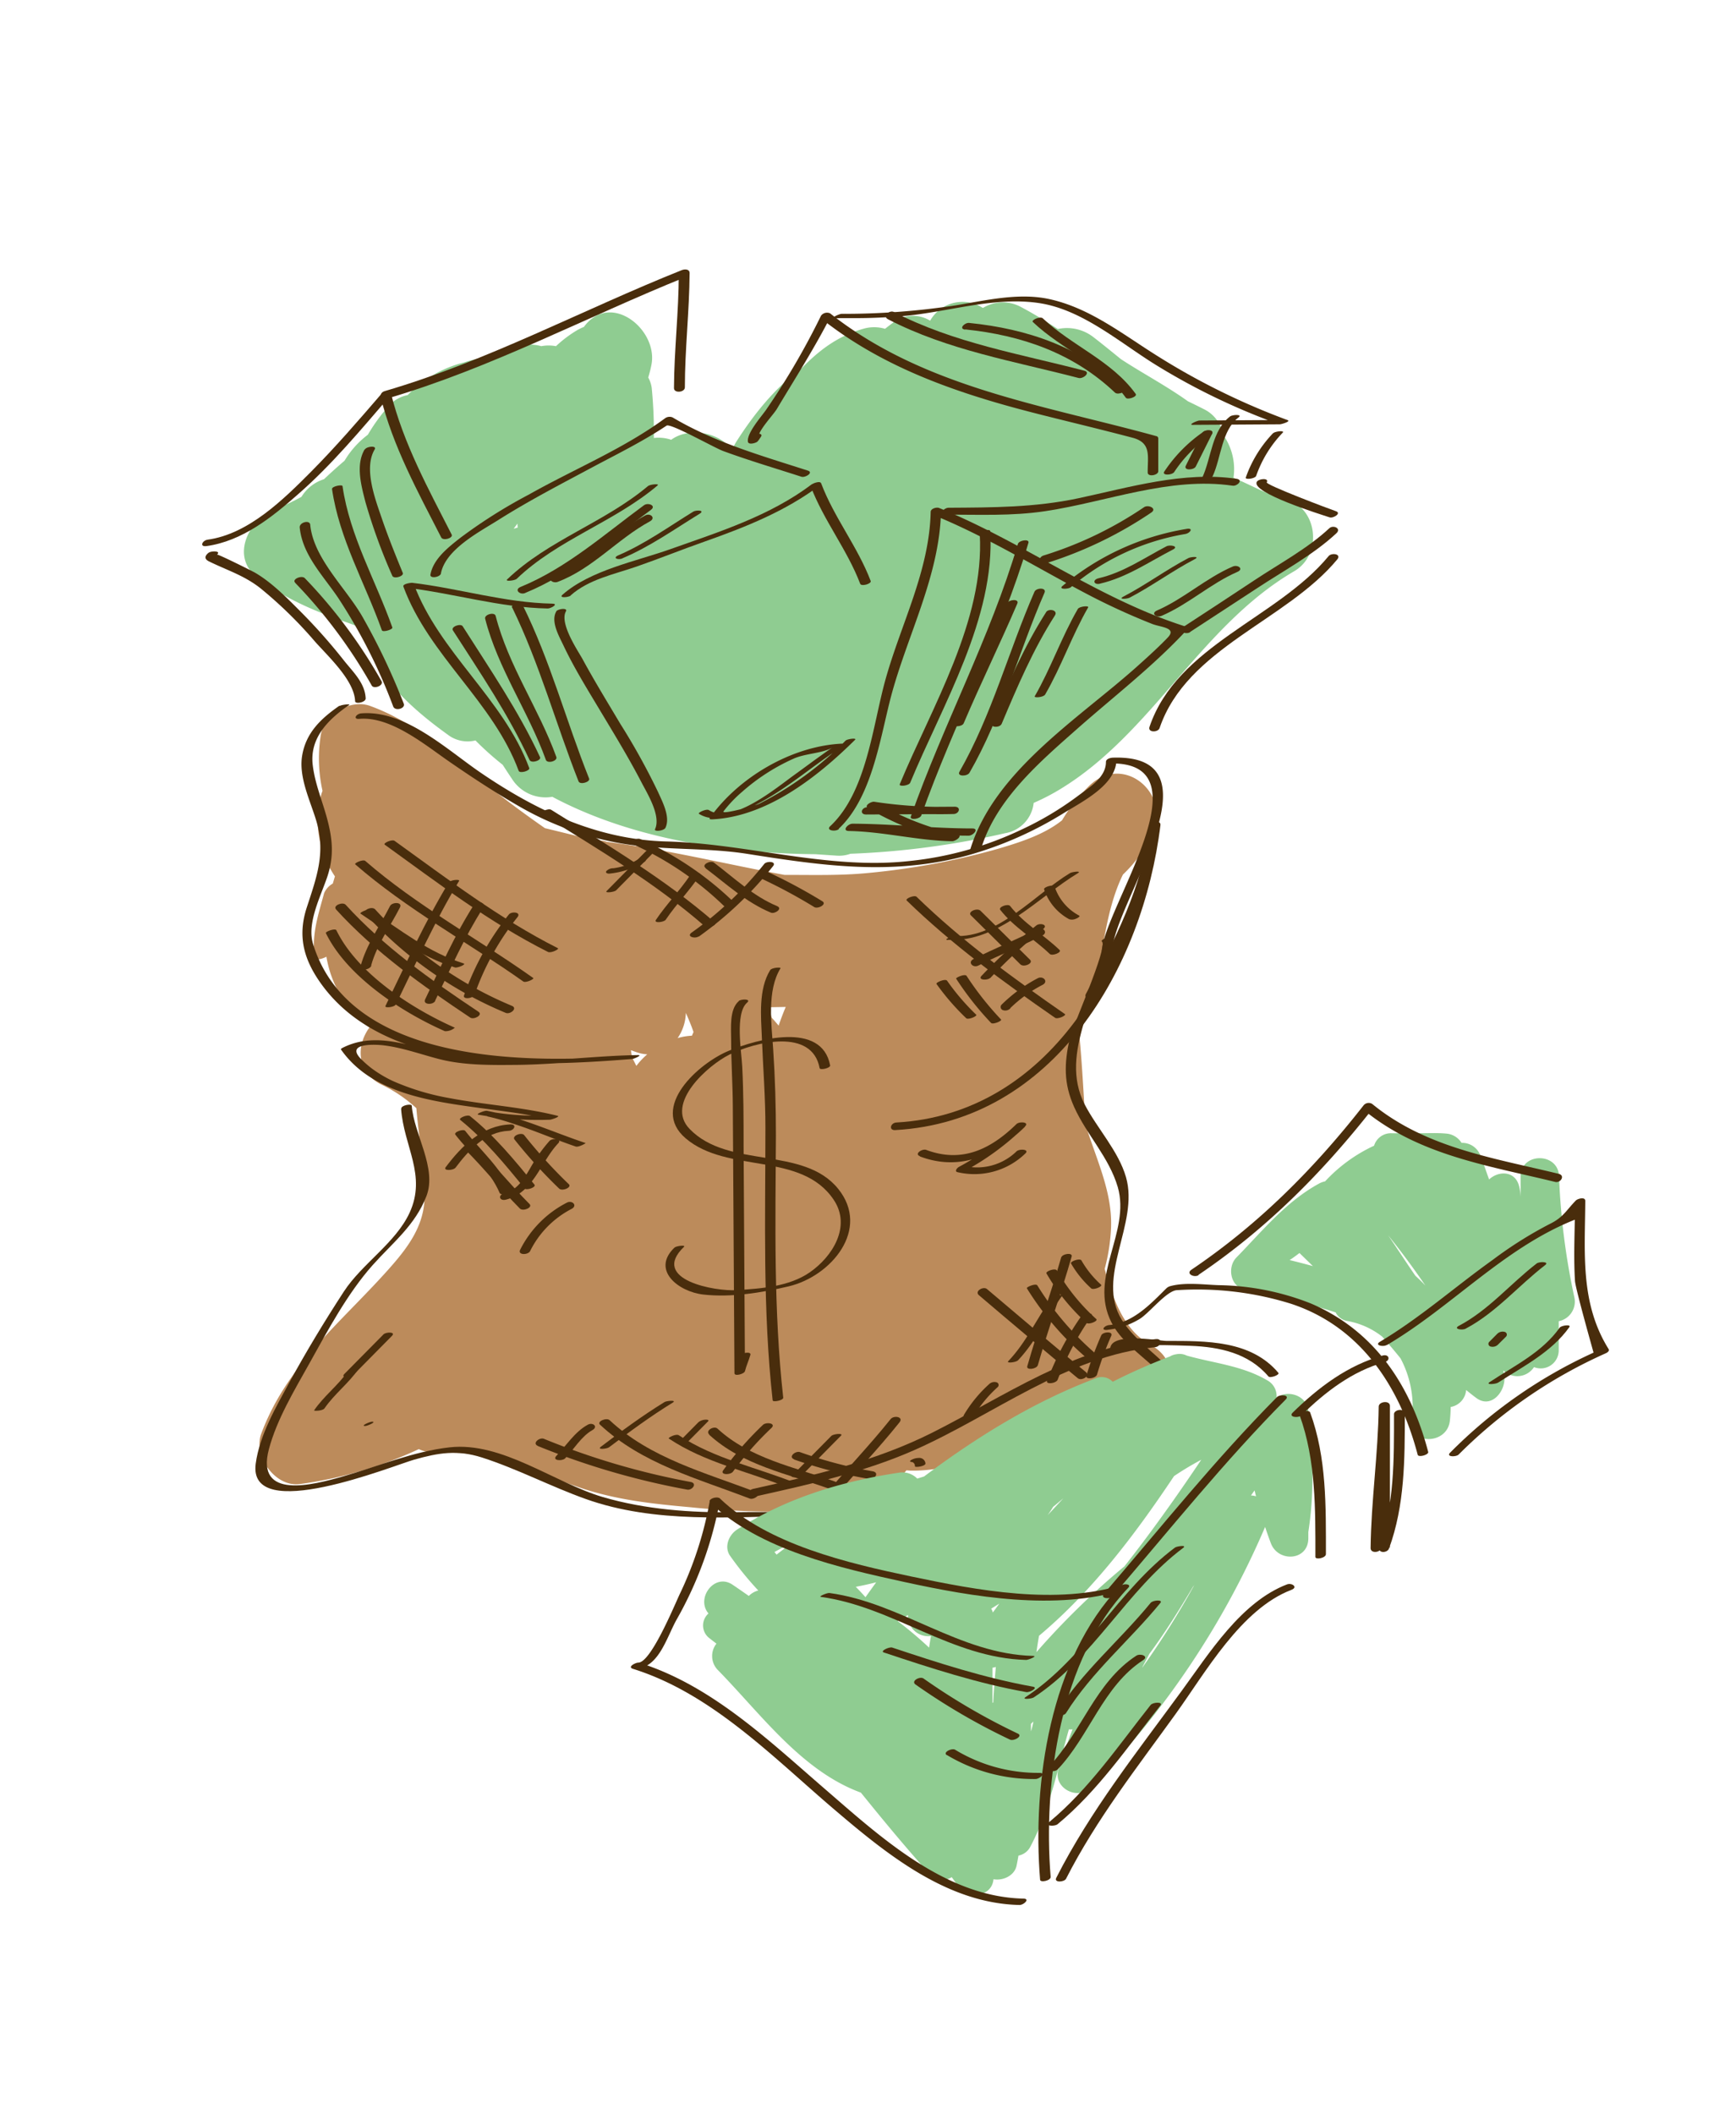 <svg id="layer1" xmlns="http://www.w3.org/2000/svg" viewBox="0 0 318.93 388.24"><defs><style>.cls-1{fill:#bc8b5b;}.cls-2{fill:#8fcc91;}.cls-3{fill:#492d0c;}</style></defs><path class="cls-1" d="M211.43,247c-4.35-2.37-6.44-7-8.06-12.43q-.23-.78-.42-1.56a35.24,35.24,0,0,0,1.17-7.58c.25-6.67-2.8-12.69-4.69-18.94-.41-6.32-.7-12.76-1.42-19.11a6.72,6.72,0,0,0,2.88-4.35c1.69-7.29,2.08-15.63,5.41-22.43a24.86,24.86,0,0,0,5.44-7.54c3.44-7.42-5.41-14.81-11.63-8.76a31.17,31.17,0,0,0-5,6.34c-3.27,2.61-7.61,4-11.63,5.19a133.61,133.61,0,0,1-23.89,4.47c-5.14.51-10.11.36-15.48.36h0c-10.62-1.95-21.69-4.67-32.7-6.08a3.56,3.56,0,0,0-.53-.16c-.87-.11-1.71-.25-2.58-.34-2.74-.66-5.47-1.35-8.19-2-2-1.4-4-2.83-5.93-4.28-8.64-6.39-15.93-14.45-26.22-18.18-3.55-1.28-8.33,1.5-9,5.2a27.17,27.17,0,0,0,.29,10.4,14.43,14.43,0,0,0-.77,3.25,18.56,18.56,0,0,0,3.05,12.46l-.39,1.32A3.78,3.78,0,0,0,59.55,164c-1.08,4-2.32,7.56-1.74,11.76.09.65,1.13.44,2.16-.07a20.37,20.37,0,0,0,7.9,13c-2.42,3.27-2.41,8.12,2.13,10.44a26,26,0,0,1,6.49,4.37c.44,5.26,1.39,10.47,1.51,15.76.13,5.69-3.06,9.84-6.7,13.92-8.71,9.74-18.61,17.47-23.31,30.11-1.52,4.1,2.58,9.83,7.08,9.24a76.07,76.07,0,0,0,21.87-6.42,7.37,7.37,0,0,0,3.41.65h2.43c8.32-.05,16,3.79,23.85,6.45,6.62,2.24,13.29,2.95,20.2,3.57a154.8,154.8,0,0,0,19.85.75c5.93-.22,13.09-.85,17.63-5.13a22.1,22.1,0,0,0,2.21-2.4l.64.05c7.63.18,14.54-3.1,21.24-6.35,1.46-.71,3.22-1.7,5.08-2.59a7.67,7.67,0,0,0,8.26-2.05,6.65,6.65,0,0,1,2.43.74C212.48,264.29,219.75,251.55,211.43,247Zm-69.65-60.11c-.21-.64-.42-1.28-.65-1.92l3.22-.06c-.47,1.12-.91,2.26-1.3,3.43C142.63,187.85,142.22,187.36,141.78,186.89Zm-25.64,7.34c-.09-.46-.16-.92-.23-1.38l1,.36a7.16,7.16,0,0,0,2,.4,13.68,13.68,0,0,0-2,2.12Zm8.35-3.6A8.55,8.55,0,0,0,126,186c.5,1.14,1,2.31,1.41,3.52-.1.22-.2.45-.29.67A11.43,11.43,0,0,0,124.49,190.63Z"/><path class="cls-2" d="M235.88,91.53c-3.28-.77-6-2.44-9.14-3.74l-.13-.05a10.9,10.9,0,0,0-1.92-7.92,6.4,6.4,0,0,0-3.45-4.65c-1-.51-2-1-3-1.48-3.9-2.8-8.51-5.24-12.31-7.74-1.68-1.36-3.34-2.72-5-4a7.93,7.93,0,0,0-6.59-1.53c-2.18-1.42-4.41-2.79-6.69-4a7,7,0,0,0-7.07.13l-.16-.09a6.84,6.84,0,0,0-9.54,2.43,6,6,0,0,0-6.87.41c-.48.35-.95.72-1.42,1.08a7,7,0,0,0-4,0c-4.81,1.36-8.31,4.12-11.43,7.37-4.8,3.42-8.88,8.63-11.89,13.37a8.42,8.42,0,0,0-.77,1.57c-2.27-3.39-8-4.29-11.19-1.93a7.24,7.24,0,0,0-3.19-.33,82.65,82.65,0,0,0-.39-9.2,5.59,5.59,0,0,0-.64-1.91,22.57,22.57,0,0,0,.6-2.39c1.2-6.41-7.46-13.46-12.34-7l-.09.11a9.44,9.44,0,0,0-1.12.53,22.38,22.38,0,0,0-4,3,7.26,7.26,0,0,0-2.71,0,7.1,7.1,0,0,0-6.77,1.57,35.35,35.35,0,0,0-6,1c-.47.12-.94.26-1.39.41a21.72,21.72,0,0,0-10.37,6,6.22,6.22,0,0,0-3.56,2.09,32.91,32.91,0,0,0-3.76,5.19A16.66,16.66,0,0,0,63.3,84.6C62,85.71,60.77,86.82,59.52,88a7.49,7.49,0,0,0-4.14,3.24,43.78,43.78,0,0,1-5.05,2.36c-4.56,1.79-8,8.52-3.19,12.33,5.23,4.1,10.87,6.38,17.1,8.55.71.26,1.39.53,2,.82a8.58,8.58,0,0,0,.55,1.67c.24.51.49,1,.75,1.52,2.57,6.68,8.64,12.05,14.68,16.39a6,6,0,0,0,5.13,1.09,54.47,54.47,0,0,0,5,4.47c.57.88,1.13,1.74,1.7,2.58a7.3,7.3,0,0,0,7.42,3.3c9.1,4.84,19.37,7.66,29.49,9.12a137.8,137.8,0,0,0,18.83,1.42l4,.27a6.08,6.08,0,0,0,2.45-.35A151.74,151.74,0,0,0,184.68,153a6.31,6.31,0,0,0,5.22-5.56,39.58,39.58,0,0,0,4.79-2.47c17-10.27,25.82-30,43.05-40.06C243.12,101.79,242.11,93,235.88,91.53ZM94.37,97.08c.24-.31.47-.62.7-.94,0,.24,0,.49.05.73Q94.75,97,94.37,97.08Z"/><path class="cls-3" d="M62.35,129.6c-3.43,2.38-6.19,5-6.86,9.28-.6,3.89,1.49,8.13,2.59,11.76,1.79,5.92.13,10.35-1.72,16-1.66,5.09-.66,9.26,2.35,13.61,11.81,17.09,39.4,15.64,57.42,14.22.3,0,2-.74,1.07-.72-11.52.17-23.46,2.48-34.86,0-6.36-1.39-13-4.5-19.29-1.39,0,0-.5.23-.41.36,5.71,8.16,16.72,9.52,25.85,10.79,2.38.32,4.77.63,7.15,1,1.09.17,2.16.38,3.23.59a1.44,1.44,0,0,0,1.87-.24c-1.09,0-2.18,0-3.27,0a48.43,48.43,0,0,1-6.48-.56l-1.5.7a45,45,0,0,1,4.8,1.35c3.87,1.24,7.61,2.88,11.47,4.19.53.18,1.92-.61,1.82-.64-6-2-11.84-4.73-18.13-5.92-.42-.08-2.09.61-1.6.71a63,63,0,0,0,13.16.93c.26,0,2-.57,1.43-.72-6.51-1.63-13.28-2-19.87-3.25a45.09,45.09,0,0,1-10.42-3.15,22.75,22.75,0,0,1-3.88-2.32,19.17,19.17,0,0,1-1.67-1.44c-3.3-3.05,1.5-3,3.6-2.81,3.58.38,7.07,1.68,10.55,2.57,4.5,1.15,9.5,1.09,14.11,1.05,5.29-.05,10.58-.57,15.86-.85.78-.05,7.3-.94,3.42-.67-3,.22-6,.32-9,.37-16.61.3-41.81-1.95-47.64-21.1-1.15-3.78,1.41-8.7,2.61-12.24,1.29-3.84,1-7-.06-10.89-.89-3.25-2.2-6.32-2.6-9.7-.59-5,2.92-8.41,6.68-11,.36-.26-1.38-.07-1.74.18Z"/><path class="cls-3" d="M73.69,203.63c.49,6.88,4.74,12.2,1.55,19.09-2.58,5.55-8.72,9.32-12.08,14.47-3.54,5.44-6.91,11-10,16.67-2.47,4.55-5.48,9.69-6.18,14.91-1.51,11.28,25.27.35,29.15-.74,4.46-1.26,7.9-1.82,12.39-.39,6.52,2.09,12.63,5.32,19.07,7.62,12.75,4.55,26.85,3.31,40.11,3.06,11-.21,21.11-3.6,31.12-7.92,12.42-5.37,24.51-11.31,38.43-10.51.38,0,1.62-.12,1.58-.7-.51-7.65-9.05-10.89-12.74-16.83-4.88-7.87,3.24-17.66.77-26.2-1.38-4.79-5.29-8.93-7.58-13.33C196.8,198,197.6,193,199.07,188c.56-1.89,6.66-14.56,5.18-15.78-.45-.37-2.2.38-1.8.7,1.14.94-5.48,15.75-5.94,17.82-1,4.58-1.13,8.2.84,12.57,2.31,5.11,6.39,9.2,8,14.67,2.41,8.35-5.43,16.49-1.16,24.86,3.27,6.41,12.22,8.9,12.74,16.82l1.58-.7c-22.6-1.3-40.52,14.15-62.09,17.79-6.95,1.17-14.33.83-21.36.94-8.1.12-16.47-.49-24.28-2.77-9-2.64-18.49-10.21-28.17-9.14-6.67.74-13.17,3.5-19.59,5.34-5.5,1.57-16.12,4.39-13.62-5,1.46-5.48,4.67-10.79,7.41-15.7,3.42-6.14,7-12.87,11.66-18.11,3.74-4.18,7.79-7.3,9.87-12.66,2-5.14-2.32-11.43-2.69-16.58,0-.47-2-.1-1.93.52Z"/><path class="cls-3" d="M66.09,132c5.73-.45,12,4.79,16.39,7.82s8.67,5.84,13.26,8.46a56.92,56.92,0,0,0,18.06,6.54c7.79,1.41,15.78.74,23.62,2,13.85,2.18,26.52,4,40.32.27a68.47,68.47,0,0,0,17.75-7.82c3.64-2.23,9.66-5.25,9.62-9.87l-1.34.8c18.58-.55-1,26.6-1.37,34.56,0,.77,1.9.37,1.93-.25.39-8.75,20.66-36,.2-35.38-.46,0-1.35.2-1.35.79,0,2.94-3.19,4.74-5.3,6.35a58.34,58.34,0,0,1-10.23,6.08A62.77,62.77,0,0,1,167,158.12c-14.92,1.63-29.69-3.21-44.59-3.6-12.59-.32-23.89-5.65-34.12-12.64C82.1,137.66,74.4,130.33,66.36,131c-.93.07-1.61,1.15-.27,1Z"/><path class="cls-3" d="M164.51,207.52c29.05-1.64,45.47-29.68,48.68-56l-1.95.15c-1.28,11-6.51,21.23-11.75,30.86-.52.95,1.45.95,1.84.21,5.3-9.73,10.57-20.08,11.86-31.22.12-1-1.85-.71-1.95.15-3.08,25.22-18.48,52.88-46.56,54.46-1.08.06-1.49,1.47-.17,1.4Z"/><path class="cls-3" d="M169,212.36c7.4,2.8,13.94-.2,19.32-5.47l-1.58-.42a45.35,45.35,0,0,1-10.55,7.8c-.38.2-.95.89-.18,1a13.46,13.46,0,0,0,12.34-3.43c.86-.79-1-.92-1.58-.43a10.37,10.37,0,0,1-9.6,2.7l-.18,1.05a48.47,48.47,0,0,0,11.33-8.32c.84-.82-1.06-.93-1.58-.42-4.72,4.61-10,7.21-16.58,4.74-.7-.27-2.27.73-1.16,1.15Z"/><path class="cls-3" d="M152.51,195.65c-1.53-8.18-13.43-4.81-18.55-2.72-5.61,2.28-14.67,10.41-8,16.1,7.7,6.57,21.27,2.37,27.23,11.33,3.24,4.88-.28,10.41-4.4,13.27-3.81,2.65-9,3-13.45,3.28-3.82.28-16-1.87-9.69-7.94.43-.4-1.41-.19-1.75.14-4.28,4.11.7,8.08,5.29,8.61,5.11.58,10.72-.33,15.69-1.5,7.84-1.85,15.1-10.51,9.1-17.92-6.42-7.92-20.16-3.58-27.3-11-4.57-4.72,3.46-11.73,7.33-13.64,4.71-2.33,15.19-4.94,16.57,2.49.08.42,2,0,1.94-.52Z"/><path class="cls-3" d="M135.71,183.86c-1.74,1.5-1.39,5-1.39,7,0,4.1.29,8.2.31,12.31l.3,49c0,.63,1.8.14,1.93-.38.26-1.05.72-2,1-3,.18-.69-1.77-.39-1.93.25-.26,1.05-.71,2-1,3l1.93-.39q-.12-20.58-.25-41.15c0-4.87,0-9.73-.25-14.6-.11-2.59-1.39-9.81.89-11.78.84-.72-1.08-.69-1.54-.3Z"/><path class="cls-3" d="M141.49,178.15c-2.18,3.53-1.68,8.54-1.52,12.48.22,5.52.66,11,.65,16.48,0,16.7-.52,33.42,1.33,50.05.05.38,2,0,1.94-.51-1.78-16-1.43-32-1.34-48.09,0-5.36-.15-10.62-.51-15.95-.31-4.56-1.16-10.72,1.35-14.8.15-.24-1.61-.14-1.9.34Z"/><path class="cls-3" d="M154.07,152.2c6.09-5.69,7.58-16.43,9.57-24.1,3-11.41,9-22.33,9.24-34.3l-1.54.71c9.73,3.94,18.67,9.47,27.93,14.35a123.18,123.18,0,0,0,12.41,5.72c1.57.62,4.62.66,2.83,2.52s-3.75,3.62-5.68,5.35c-10.65,9.51-26.07,19.07-30.54,33.41-.27.87,1.71.64,2-.16,2.8-9,10.75-15.8,17.56-21.82s13.88-11.43,20-18a.52.52,0,0,0-.24-.89c-16-5.12-29.58-15.43-45.09-21.71-.45-.18-1.52.1-1.54.71-.24,10.87-5.45,20.55-8.31,30.82-2.36,8.45-3.42,20.61-10.14,26.9-.87.81,1,1.08,1.6.52Z"/><path class="cls-3" d="M173.55,94.5c6.17,0,12.41.29,18.52-.64,11.33-1.71,22.81-6.36,34.39-4.67.86.12,2-1.08.71-1.27-9.72-1.42-19.64,1.57-29.07,3.58-8,1.7-15.73,1.69-23.85,1.74-.83,0-2,1.27-.7,1.26Z"/><path class="cls-3" d="M218.64,116.05q6.13-4,12.25-8c4.81-3.18,10.37-6.16,14.61-10.11,1-.89-.56-1.62-1.29-.93-4,3.73-9.22,6.53-13.75,9.54q-6.54,4.33-13.12,8.61c-1.1.71.48,1.45,1.3.93Z"/><path class="cls-3" d="M230.9,88.47c-1.15,2,11.76,6,13.36,6.53.68.23,2.27-.76,1.16-1.13s-13-4.86-12.7-5.3c.49-.84-1.46-.7-1.82-.1Z"/><path class="cls-3" d="M244.07,102.14c-9.47,11.44-27.81,16.36-32.89,31.34-.36,1.07,1.57,1.05,1.85.23,5-14.73,23.29-19.68,32.66-31,.79-1-1.05-1.26-1.62-.58Z"/><path class="cls-3" d="M180,98.08c.9,15.89-8.81,31.73-14.7,45.93-.21.5,1.68.29,1.92-.28,5.93-14.32,15.62-30.16,14.71-46.17,0-.51-2-.13-1.93.52Z"/><path class="cls-3" d="M187,99.89c-5.1,17.24-13.7,33.14-19.67,50.07-.25.71,1.69.46,1.93-.22,6-16.93,14.58-32.83,19.68-50.07.22-.75-1.73-.48-1.94.22Z"/><path class="cls-3" d="M185.08,110.73c-3.15,7.4-6.7,14.63-9.85,22-.4.92,1.54.74,1.81.1,3.16-7.41,6.7-14.64,9.86-22,.39-.92-1.54-.74-1.82-.1Z"/><path class="cls-3" d="M190.05,108.66c-4.78,10.94-7.82,22.63-13.78,33.05-.53.92,1.44.89,1.84.19,6-10.42,9-22.11,13.78-33.05.44-1-1.51-.94-1.84-.19Z"/><path class="cls-3" d="M192.18,112.43c-4.08,6.37-7.05,13.28-10,20.22-.44,1,1.51,1.07,1.85.25,2.87-6.81,5.76-13.62,9.76-19.86.67-1-1.13-1.39-1.63-.61Z"/><path class="cls-3" d="M198,111.85c-3,5.18-4.93,10.86-7.9,16-.2.35,1.62.21,1.91-.31,3-5.18,4.93-10.85,7.9-16,.2-.36-1.62-.21-1.91.3Z"/><path class="cls-3" d="M192.12,103.45a73.66,73.66,0,0,0,19.39-9.33c1.09-.73-.48-1.49-1.3-1a69.41,69.41,0,0,1-18.46,8.88c-1.18.36-.82,1.76.37,1.4Z"/><path class="cls-3" d="M196.72,107.84a43.74,43.74,0,0,1,21-9.77c.88-.13,1.64-1.16.3-.95A47.34,47.34,0,0,0,195.2,107.6c-.84.69,1.1.59,1.52.24Z"/><path class="cls-3" d="M202.08,107.18c4.93-1.14,9-4,13.42-6.27,1.16-.6-.56-.93-1.2-.59-4.11,2.14-7.9,4.81-12.48,5.87-1.18.28-.9,1.26.26,1Z"/><path class="cls-3" d="M207.52,109.76c4.1-2.14,7.84-4.91,11.94-7.06,1.13-.59-.67-.45-1.11-.23-4.1,2.15-7.83,4.93-11.94,7.07-1.13.59.67.45,1.11.22Z"/><path class="cls-3" d="M213.38,113.1c5-2.15,9-5.93,13.94-8.08,1.23-.53.12-1.37-.81-1-5,2.15-9,5.93-13.94,8.08-1.23.53-.12,1.37.81,1Z"/><path class="cls-3" d="M159.15,149.57l16-.09c1.08,0,1.51-1.35.2-1.34a82.7,82.7,0,0,1-14.75-.91c-.5-.08-2,.72-1.09,1.21a52.4,52.4,0,0,0,15.21,6l.91-1.29c-6.39-.12-12.61-1.77-19-1.89l-.69,1.34c7.34,0,14.65.84,22,.86.88,0,2-1.33.69-1.33-7.34,0-14.65-.84-22-.87-.87,0-2,1.31-.69,1.34,6.39.11,12.61,1.77,19,1.88.59,0,2.09-1,.91-1.29A51.1,51.1,0,0,1,161,147.36c-.36.41-.73.81-1.09,1.21a87.16,87.16,0,0,0,15.23.91c.07-.45.13-.89.2-1.34l-16,.1c-1.07,0-1.5,1.34-.19,1.33Z"/><path class="cls-3" d="M102.19,112.29c-1.06,1.86.54,4.57,1.33,6.25,2,4.22,4.5,8.21,6.89,12.21,2.56,4.26,5.15,8.51,7.44,12.92,1.08,2.08,3.62,6.14,2.49,8.6-.24.51,1.66.31,1.92-.27.94-2-.59-4.82-1.4-6.63a123.83,123.83,0,0,0-6.9-12.45c-2.38-4-4.8-7.94-7-12-1-1.74-4.17-6.5-3-8.64.42-.74-1.51-.47-1.78,0Z"/><path class="cls-3" d="M104.81,109.36c3.37-3,8-3.88,12.17-5.33s8.37-3.14,12.58-4.62c7.42-2.62,14.76-5.54,21.09-10.31l-1.72.18c2.39,6.3,6.7,11.62,9.1,17.92.21.56,2.11,0,1.93-.51-2.4-6.31-6.71-11.62-9.1-17.93-.2-.53-1.45,0-1.72.17-7.74,5.84-17,8.72-26,11.92-6.31,2.24-14.66,3.85-19.79,8.35-.79.69,1.13.5,1.51.16Z"/><path class="cls-3" d="M128.37,149.42c3.32,2.12,7.94-.3,11-1.9,5.58-2.94,10.28-7.19,15.59-10.55.48-.3,0-.42-.32-.41-9.23.45-19,6.21-24.27,13.69-.17.24.47.21.53.21,10.06-.52,19.32-7.81,26.18-14.6.41-.4-1.42-.17-1.74.15a61.65,61.65,0,0,1-15.89,11.6c-.67.33-7,2.07-6.53,1.38a23.92,23.92,0,0,1,3.4-3.57,37.18,37.18,0,0,1,9.4-6.07c2.13-1,5.44-1,7.23-2.09-.66.42-1.3.89-1.94,1.35-1.71,1.21-3.38,2.47-5.08,3.69-3.41,2.45-11.42,9.19-15.7,6.46-.46-.29-2.08.49-1.82.66Z"/><path class="cls-3" d="M101.48,110.85c-8.73-.16-17.16-2.81-25.79-3.83-.26,0-1.77.19-1.58.7,4.69,12.7,16.49,21.13,21.18,33.83.2.54,2.11,0,1.94-.51C92.53,128.33,80.73,119.9,76,107.2l-1.58.7c8.78,1,17.33,3.68,26.21,3.84.59,0,2.1-.87.81-.89Z"/><path class="cls-3" d="M81,105.32c.84-4.46,7.13-7.67,10.58-9.85,5.76-3.64,11.85-6.77,17.88-10,4.39-2.32,8.87-4.56,13-7.31.72-.49,8.65,4,10.36,4.65,4.75,1.75,9.61,3.18,14.43,4.74.67.21,2.28-.77,1.16-1.13-8.53-2.75-17.09-5.16-24.85-9.77a1.42,1.42,0,0,0-1.38.16c-7.63,5.62-16.78,9.36-25,14a93.73,93.73,0,0,0-12.67,8c-2.16,1.71-4.89,3.81-5.43,6.69-.16.82,1.8.51,1.94-.21Z"/><path class="cls-3" d="M94.11,111.59c5,10.25,8,21.31,12.18,31.9.28.69,2.19.11,1.94-.52C104,132.39,101.1,121.32,96,111.07c-.33-.67-2.21-.06-1.93.52Z"/><path class="cls-3" d="M89.13,113.62c2.35,9.2,7.94,17,11.15,25.91.27.77,2.19.22,1.93-.52-3.21-8.88-8.8-16.71-11.15-25.91-.2-.78-2.13-.26-1.93.52Z"/><path class="cls-3" d="M83.22,115.78c5,7.78,10.16,15.37,14.06,23.77.33.7,2.22.1,1.93-.52C95.27,130.54,90,122.88,85,115c-.37-.57-2.24.07-1.79.77Z"/><path class="cls-3" d="M94.93,106.29c7.55-7.23,17.91-10.41,25.87-17.14.46-.39-1.39-.21-1.76.11-8,6.73-18.3,9.89-25.87,17.14-.45.43,1.41.23,1.76-.11Z"/><path class="cls-3" d="M96.48,108.89c8.63-3.54,15.67-9.81,23.1-15.26,1.06-.77-.52-1.41-1.27-.85-7.3,5.35-14.21,11.53-22.67,15-1.23.51-.14,1.52.84,1.12Z"/><path class="cls-3" d="M102.46,106.85c6.42-2.42,11-7.89,16.92-11.1,1.16-.62.11-1.61-.84-1.1-6,3.2-10.54,8.68-16.92,11.09-1.24.47-.14,1.48.84,1.11Z"/><path class="cls-3" d="M114.36,102.52c5.06-2.14,9.5-5.31,14.16-8.17,1.1-.68-.63-.72-1.15-.4-4.51,2.77-8.83,5.9-13.72,8-1.25.53-.08.93.71.59Z"/><path class="cls-3" d="M38.3,101.52c-.63.51-.85,1.1.07,1.56,3.35,1.65,6.42,2.55,9.45,4.92a78.68,78.68,0,0,1,10.07,9.84c2.43,2.73,7.19,7.1,7.35,10.91,0,.62,2,.23,1.94-.52-.13-2.88-2.42-4.92-4.12-7.1a103.6,103.6,0,0,0-8.27-9.25c-2.34-2.35-5-5-7.93-6.71-.6-.35-6.85-3.46-7-3.33.86-.7-1.07-.71-1.55-.32Z"/><path class="cls-3" d="M37.94,100.28c6.56-.91,12-5.27,16.82-9.52C61,85.31,66.28,78.94,71.65,72.71l-1.75.06C72.19,82,76.75,90.28,81.05,98.68c.36.72,2.25.11,1.93-.51-4.29-8.4-8.85-16.7-11.15-25.91-.16-.66-1.46-.27-1.75.06-4.2,4.87-8.39,9.72-12.92,14.29-5.07,5.1-11.53,11.47-19,12.49-1,.14-1.57,1.36-.24,1.18Z"/><path class="cls-3" d="M67,82.51c-1.71,2.88-.62,6.72.15,9.73a104.6,104.6,0,0,0,4.92,13.49c.27.67,2.18.08,1.93-.52-1.38-3.36-2.74-6.73-3.91-10.17S66.78,86,68.83,82.54c.46-.78-1.48-.57-1.8,0Z"/><path class="cls-3" d="M61,89.81c1.34,9.2,6.07,17.27,9.15,25.92.16.45,2.07-.13,1.93-.51-3.07-8.66-7.81-16.73-9.15-25.93,0-.38-2,0-1.93.52Z"/><path class="cls-3" d="M55.06,96.84c.5,5.1,4.34,8.89,7.1,13a100.28,100.28,0,0,1,10.08,19.9c.36.91,2.28.37,1.94-.52a121.72,121.72,0,0,0-7.51-15.82c-3-5.33-9.07-10.78-9.68-17.05-.09-.93-2-.45-1.93.52Z"/><path class="cls-3" d="M54.2,107a92.4,92.4,0,0,1,14.1,18.9c.4.68,2.26,0,1.78-.83A93,93,0,0,0,56,106.17c-.58-.58-2.41.19-1.78.82Z"/><path class="cls-3" d="M71.05,73.21c19.08-5.57,36.67-15,55.06-22.4l-1.41-.54c0,7-.85,14-.88,21,0,1,2,.79,2-.13,0-7,.83-14,.87-21,0-.76-.91-.74-1.42-.54C107,56.89,89.58,66.3,70.68,71.82c-1.19.35-.82,1.74.37,1.39Z"/><path class="cls-3" d="M137.94,80l-.41.58,1.76-.05c-.17-1.31,2.75-4.29,3.43-5.43,3.38-5.65,6.92-11.18,9.89-17l-1.67.45c9,7.13,19.38,11.53,30.29,14.85,5.7,1.74,11.51,3.13,17.29,4.56,3.18.79,6.36,1.58,9.53,2.42,3.52.92,2.78,3.36,2.8,6.38,0,.89,1.94.51,1.94-.21q0-3,0-6a.44.44,0,0,0-.39-.47c-20.64-5.69-42.64-8.88-59.9-22.54a1.38,1.38,0,0,0-1.67.44,135.31,135.31,0,0,1-10.16,17.38c-.86,1.2-3.47,4.17-3.27,5.73.08.68,1.5.26,1.75,0s.43-.57.65-.89c.54-.8-1.42-.69-1.82-.11Z"/><path class="cls-3" d="M155.32,57.62c-.53,0-2.8.81-1.32.8l3.24,0c3,0,5.91-.14,8.87-.4,8.27-.74,16.76-3.67,25.06-2.32,7.76,1.27,14.51,7.16,21,11.2a121,121,0,0,0,22.8,11l1.41-.78-16,.1c-.41,0-2.2.8-1.25.8l16-.1c.24,0,2.11-.53,1.41-.78a128,128,0,0,1-24-11.83c-6.31-3.95-12.31-8.75-19.74-10.38-5.65-1.24-11.7.24-17.27,1.15a134.47,134.47,0,0,1-20.91,1.55c-.41,0-2.2.81-1.25.81h.74c.42,0,2.21-.81,1.25-.8Z"/><path class="cls-3" d="M233.87,79.56a22.49,22.49,0,0,0-5,8.13c-.15.45,1.73.21,1.91-.31a21.79,21.79,0,0,1,4.87-7.92c.45-.47-1.42-.25-1.76.1Z"/><path class="cls-3" d="M226,76.46c-3.4,2.59-3.44,7.63-5.13,11.26-.22.48,1.66.28,1.92-.28,1.55-3.34,1.64-8.42,4.73-10.77.84-.64-1.1-.53-1.52-.21Z"/><path class="cls-3" d="M220.85,79.52c-1,2-2,4-3,6-.45.93,1.5.82,1.83.15,1-2,2-4,3-6,.46-.93-1.49-.82-1.83-.14Z"/><path class="cls-3" d="M221.15,79.25a26.87,26.87,0,0,0-7.24,7.33c-.53.79,1.43.68,1.81.1a24.59,24.59,0,0,1,6.66-6.75c1.08-.75-.56-1.13-1.23-.68Z"/><path class="cls-3" d="M163.14,58.63c11,5.69,23.16,7.69,35,10.78.85.22,2.28-1,1.1-1.33-11.86-3.09-24-5.09-35-10.78-.81-.42-2.2.76-1.1,1.33Z"/><path class="cls-3" d="M177.33,60.49c10.37,1.08,19.84,4.35,27.51,11.61.55.52,2.38-.24,1.78-.8-8-7.55-17.81-10.91-28.57-12-.83-.08-2,1.09-.72,1.23Z"/><path class="cls-3" d="M189.77,59.15c5.35,5.07,12.67,7.79,17.06,13.89.32.44,2.19-.19,1.81-.71-4.4-6.1-11.71-8.82-17.07-13.88-.42-.41-2.22.31-1.8.7Z"/><path class="cls-3" d="M59.87,171.36c3.91,8,13.94,14.51,21.86,18a2.61,2.61,0,0,0,1.83-.64c-7.86-3.47-17.9-9.95-21.76-17.89-.21-.43-2.06.25-1.93.52Z"/><path class="cls-3" d="M61.73,167c7.14,7.84,15.87,14,24.67,19.87.66.44,2.39-.49,1.5-1.08C79.2,180,70.57,173.9,63.51,166.15c-.56-.61-2.4.15-1.78.83Z"/><path class="cls-3" d="M67.16,167.86A72.43,72.43,0,0,0,92.91,186c.82.34,2.26-.84,1.12-1.3A70.74,70.74,0,0,1,68.93,167c-.59-.65-2.42.13-1.77.85Z"/><path class="cls-3" d="M66.23,167.77c5.57,3.72,10.87,7.9,17.36,9.89.43.13,2.14-.57,1.59-.74-6.41-2-11.63-6.14-17.12-9.8-.45-.3-2.08.48-1.83.65Z"/><path class="cls-3" d="M65.27,158.73C74.78,167,85.9,173,96.14,180.24c.44.31,2.08-.47,1.83-.64-10.24-7.26-21.37-13.26-30.87-21.51-.39-.34-2.1.41-1.83.64Z"/><path class="cls-3" d="M70.68,155.11c9.72,7,19.22,14.29,30,19.7.53.27,2.14-.52,1.81-.69-10.74-5.41-20.24-12.7-30-19.71-.47-.34-2.18.43-1.81.7Z"/><path class="cls-3" d="M174.13,172.59c9.29.53,16.58-7.83,23.9-12.25.8-.49-1.14-.23-1.47,0-6.3,3.81-13.27,12-21.17,11.53-.39,0-2.21.7-1.26.75Z"/><path class="cls-3" d="M179.74,177.31c3.87-1.93,7.87-3.56,11.73-5.49,1.17-.59.12-1.72-.88-1.22-3.86,1.94-7.86,3.57-11.72,5.5-1.18.59-.13,1.72.87,1.21Z"/><path class="cls-3" d="M181.92,179.61a96.88,96.88,0,0,1,9.72-9c1-.81-.58-1.18-1.23-.68a100,100,0,0,0-10.06,9.24c-.82.83,1.07.91,1.57.4Z"/><path class="cls-3" d="M185.6,185.13a24.74,24.74,0,0,1,5.92-4.27c1.17-.6.12-1.74-.88-1.22A28,28,0,0,0,184,184.5a.61.61,0,0,0,.27,1,1.28,1.28,0,0,0,1.37-.36Z"/><path class="cls-3" d="M166.58,165.37c8.33,8.1,17.71,14.93,27.25,21.53.47.33,2.16-.45,1.81-.68-9.53-6.61-18.92-13.43-27.25-21.54-.39-.38-2.17.34-1.81.69Z"/><path class="cls-3" d="M178.37,168.09l9.09,9c.61.61,2.44-.18,1.78-.84l-9.1-9c-.61-.61-2.44.18-1.77.84Z"/><path class="cls-3" d="M183.77,167.09c2.56,3.25,6.14,5.26,9.09,8.09.45.43,2.26-.29,1.8-.73-2.95-2.83-6.53-4.83-9.09-8.08-.37-.48-2.23.18-1.8.72Z"/><path class="cls-3" d="M191.82,163.32a9.69,9.69,0,0,0,4.61,5.48,1.75,1.75,0,0,0,1.25-.1c.06,0,.9-.4.57-.57a9.36,9.36,0,0,1-4.5-5.32c-.17-.48-2.08.1-1.93.51Z"/><path class="cls-3" d="M175.65,179.7a56.22,56.22,0,0,0,6.43,8.15c.33.34,2.08-.38,1.82-.64a56.4,56.4,0,0,1-6.32-8c-.31-.45-2.06.33-1.93.52Z"/><path class="cls-3" d="M172,180.62a43.89,43.89,0,0,0,5.51,6.36c.35.34,2.09-.38,1.83-.65A42.2,42.2,0,0,1,174,180.1c-.32-.46-2.07.33-1.93.52Z"/><path class="cls-3" d="M68.18,177.31c1.06-3.86,3.51-7.16,5.31-10.7.49-1-1.46-1-1.85-.21-1.86,3.67-4.31,7-5.41,11.06-.26.92,1.72.69,2-.15Z"/><path class="cls-3" d="M72.73,184.44c3.73-7.63,7.21-15.39,11.61-22.67.21-.35-1.6-.22-1.91.3-4.41,7.29-7.89,15-11.62,22.67-.2.42,1.66.24,1.92-.3Z"/><path class="cls-3" d="M79.93,183.78c2.8-5.76,5.35-11.64,8.82-17.05.67-1-1.12-1.45-1.64-.64-3.54,5.53-6.17,11.53-9,17.42-.5,1,1.45,1.1,1.86.27Z"/><path class="cls-3" d="M87.2,182.61a48.41,48.41,0,0,1,7.87-14.19c.74-.95-1.11-1.1-1.59-.48a50.52,50.52,0,0,0-8.23,14.85c-.27.81,1.69.57,2-.18Z"/><path class="cls-3" d="M99.71,149.62C110,156,120.4,162.17,129.55,170.15c.5.44,2.3-.31,1.79-.75-9.22-8-19.75-14.23-30.09-20.7-.52-.32-2.31.44-1.54.92Z"/><path class="cls-3" d="M116,154.91a58.46,58.46,0,0,1,17.13,11.58c.42.41,2.22-.3,1.8-.71a59.17,59.17,0,0,0-17.37-11.72c-.49-.21-2.27.54-1.56.85Z"/><path class="cls-3" d="M129.62,159.44c3.89,2.93,7.44,6.25,12,8.15.72.3,2.25-.74,1.14-1.2-4.4-1.84-7.86-5.16-11.62-8-.61-.46-2.35.41-1.51,1Z"/><path class="cls-3" d="M139.58,161.2a98.61,98.61,0,0,1,10,5.36c.65.42,2.39-.49,1.51-1.05a99.78,99.78,0,0,0-10-5.37c-.69-.34-2.42.61-1.51,1.06Z"/><path class="cls-3" d="M128.37,172A67.23,67.23,0,0,0,142,159.08c.76-.92-1.1-1-1.58-.45a65.24,65.24,0,0,1-13.32,12.6c-1.08.74.55,1.21,1.25.73Z"/><path class="cls-3" d="M122.29,168.91c1.93-2.85,4.35-5.32,6.28-8.17.46-.68-1.47-.45-1.79,0-1.92,2.85-4.35,5.32-6.27,8.17-.46.68,1.46.45,1.78,0Z"/><path class="cls-3" d="M113.2,163.49l7.19-7.28c.42-.43-1.42-.21-1.75.13q-3.6,3.65-7.19,7.28c-.43.43,1.42.21,1.75-.13Z"/><path class="cls-3" d="M111.91,160.43a15.37,15.37,0,0,0,6.39-2.1c.24-.12.61-.5.19-.67a1.72,1.72,0,0,0-1.36.2,11.12,11.12,0,0,1-4.44,1.58,1.75,1.75,0,0,0-1.28.51c-.28.35.24.49.5.48Z"/><path class="cls-3" d="M94.53,209.26a90.58,90.58,0,0,0,8.19,9c.55.55,2.39-.2,1.78-.8a90.58,90.58,0,0,1-8.19-9c-.46-.61-2.32.1-1.78.8Z"/><path class="cls-3" d="M84.55,205.65c4.52,3.65,8.19,8.1,11.83,12.59.34.42,2.19-.23,1.81-.7-3.64-4.49-7.31-8.94-11.83-12.58-.46-.37-2.2.37-1.81.69Z"/><path class="cls-3" d="M83.66,208.37c2.79,3.57,6.31,6.47,8.14,10.71.25.56,2.14-.06,1.94-.52-1.87-4.3-5.44-7.26-8.27-10.89-.33-.43-2.19.22-1.81.7Z"/><path class="cls-3" d="M85.51,211.14c3.47,3.47,6.54,7.31,10,10.79.58.58,2.42-.19,1.77-.83-3.47-3.48-6.54-7.32-10-10.79-.58-.59-2.42.18-1.77.83Z"/><path class="cls-3" d="M83.7,214.41c2.44-3.23,5.47-6.57,9.78-6.76,1-.05,1.57-1.23.24-1.17-5.16.23-8.89,3.93-11.83,7.84-.56.74,1.41.63,1.81.09Z"/><path class="cls-3" d="M92.93,220.3c5.1-1.27,6.36-6.9,9.62-10.35.81-.86-1.06-1-1.59-.45a28.63,28.63,0,0,0-3.58,5.07c-1.17,2-2.41,4-4.76,4.58-1.19.29-.87,1.45.31,1.15Z"/><path class="cls-3" d="M97.38,229.76A17.43,17.43,0,0,1,105,222c1.17-.62.12-1.66-.86-1.15a19.6,19.6,0,0,0-8.58,8.65c-.5,1,1.46,1,1.85.22Z"/><path class="cls-3" d="M98.82,265.54a139.55,139.55,0,0,0,27.4,8c.94.19,1.95-1.14.67-1.4a136.64,136.64,0,0,1-26.95-7.92c-.81-.34-2.25.82-1.12,1.3Z"/><path class="cls-3" d="M110.22,261.61c7.72,7.21,17.9,9.88,27.52,13.58.73.28,2.26-.76,1.15-1.19-9.37-3.6-19.38-6.18-26.89-13.2-.57-.54-2.4.23-1.78.81Z"/><path class="cls-3" d="M122.88,264.17c6.66,4.45,14.53,6,21.86,9,.44.17,2.19-.52,1.59-.77-7.25-2.93-15-4.46-21.64-8.85-.46-.31-2.11.46-1.81.66Z"/><path class="cls-3" d="M130.26,263.44c6.07,5.59,14.41,7.21,22,9.91.81.29,2.27-.88,1.12-1.29-7.42-2.65-15.61-4.22-21.57-9.72-.62-.57-2.31.35-1.5,1.1Z"/><path class="cls-3" d="M145.85,268a84.14,84.14,0,0,0,13.81,3.58c1,.19,2-1.15.66-1.4A81.25,81.25,0,0,1,147,266.67c-.82-.32-2.26.86-1.11,1.3Z"/><path class="cls-3" d="M167.48,268.46c.1,0-.19,0,0,0a.66.66,0,0,1,.2.06.74.74,0,0,1,.4.73c0,.29,2,0,1.94-.52a1.12,1.12,0,0,0-1.25-1,2.83,2.83,0,0,0-1.36.37c-.32.18-.26.37.1.37Z"/><path class="cls-3" d="M152.7,275.72c4.09-4.93,8.56-9.53,12.56-14.54.78-1-1-1.32-1.62-.61-4,5-8.48,9.61-12.57,14.54-.79,1,1,1.32,1.63.61Z"/><path class="cls-3" d="M147.32,270.91q3.59-3.65,7.19-7.28c.5-.5-1.4-.33-1.78.05q-3.58,3.65-7.19,7.28c-.5.5,1.4.33,1.78,0Z"/><path class="cls-3" d="M134.69,270.2a59,59,0,0,1,7.06-8c.85-.86-1-1.12-1.6-.53a59.67,59.67,0,0,0-7.3,8.35c-.59.86,1.39.86,1.84.19Z"/><path class="cls-3" d="M126.47,264.66l3.6-3.64c.3-.31-.27-.33-.46-.32a2.27,2.27,0,0,0-1.29.46l-3.6,3.64c-.3.31.27.34.46.32a2.2,2.2,0,0,0,1.29-.46Z"/><path class="cls-3" d="M111.88,265.78c3.81-2.89,7.64-5.71,11.71-8.21.83-.52-1.12-.34-1.5-.11-4.06,2.5-7.9,5.32-11.7,8.21-.8.61,1.13.38,1.49.11Z"/><path class="cls-3" d="M103.81,267.82c1.59-1.65,3-4.07,5-5.19,1.15-.64.1-1.52-.83-1-2.41,1.32-3.9,3.79-5.77,5.72-.83.86,1,1,1.59.48Z"/><path class="cls-3" d="M67.09,261.86c.4,0,2.2-.79,1.25-.79-.4,0-2.2.79-1.25.79Z"/><path class="cls-3" d="M59.61,258.63c1.82-2.66,4.46-4.61,6.28-7.27.12-.17-1.58-.11-1.9.35-1.82,2.66-4.46,4.61-6.28,7.27-.12.17,1.59.11,1.9-.35Z"/><path class="cls-3" d="M64.82,252.59,72,245.32c.79-.8-1.11-.73-1.54-.29l-7.19,7.27c-.78.8,1.11.73,1.55.29Z"/><path class="cls-3" d="M179.84,237.84c6,5.11,12.07,10.22,18.17,15.25.67.56,2.36-.41,1.49-1.12-6.1-5-12.14-10.15-18.18-15.26-.66-.56-2.34.4-1.48,1.13Z"/><path class="cls-3" d="M188.65,236.57a54.63,54.63,0,0,0,11.89,13.56c.4.32,2.07-.45,1.82-.65a54,54,0,0,1-11.78-13.43c-.28-.45-2.06.31-1.93.52Z"/><path class="cls-3" d="M192.25,233.84a37.81,37.81,0,0,0,7.35,9.08c.39.39,2.18-.32,1.81-.69a37.15,37.15,0,0,1-7.23-8.91c-.28-.54-2.13.14-1.93.52Z"/><path class="cls-3" d="M196.76,232a18.76,18.76,0,0,0,3.7,4.58c.38.38,2.16-.33,1.82-.67a17.82,17.82,0,0,1-3.59-4.43c-.27-.51-2.11.17-1.93.52Z"/><path class="cls-3" d="M190.67,250.68c1.92-6.69,4.3-13.24,6.21-19.93.23-.8-1.73-.54-1.94.2-1.91,6.69-4.3,13.24-6.21,19.93-.23.8,1.73.54,1.94-.2Z"/><path class="cls-3" d="M187,249.83c3.36-3.54,5.32-8,8.14-11.9.15-.21-1.57-.13-1.91.33-2.77,3.86-4.68,8.23-8,11.7-.42.44,1.42.21,1.75-.13Z"/><path class="cls-3" d="M194.31,253.36a52.78,52.78,0,0,1,6.19-11.63c.55-.76-1.41-.66-1.81-.1a54,54,0,0,0-6.32,11.94c-.28.71,1.66.48,1.94-.21Z"/><path class="cls-3" d="M201.54,252.42a58.77,58.77,0,0,1,2.6-7.08c.44-.93-1.5-.8-1.82-.13a62.6,62.6,0,0,0-2.73,7.41c-.25.78,1.71.54,1.95-.2Z"/><path class="cls-3" d="M178.92,260a23.29,23.29,0,0,1,4.37-5.28.52.52,0,0,0-.23-.89,1.42,1.42,0,0,0-1.37.37,24.3,24.3,0,0,0-4.6,5.62c-.49.95,1.46.9,1.83.18Z"/><path class="cls-2" d="M240.36,262v-2.6c0-3.13-3.87-4.35-5.85-2.68a3.26,3.26,0,0,0-1.67-3.23c-4.64-2.72-9.77-3.14-14.83-4.56a2.92,2.92,0,0,0-1.92-.24,3,3,0,0,0-1.15.4,107.55,107.55,0,0,0-10.52,4.65,2.78,2.78,0,0,0-3.18-.61c-11.3,4.26-21.73,10.71-31.47,18l-1.26.39a3.82,3.82,0,0,0-3.4-1.08c-10.55,1.59-20.7,4.66-29.73,10.46-1.51,1-2.38,3.18-1.26,4.79a59.66,59.66,0,0,0,5.19,6.38,3.73,3.73,0,0,0-1.74,1c-1-.7-2-1.4-3-2.07-3.29-2.22-6.79,2.49-4.41,5.29a2.93,2.93,0,0,0,.17,4.54l1.29,1a3.67,3.67,0,0,0,.16,4.74c8,8.15,15.44,18.6,26.38,22.62,4.11,5.08,8.26,10.11,12.63,14.95a3.19,3.19,0,0,0,4.06.57c.39.54.77,1.09,1.18,1.62,1.85,2.42,6.16,2.09,6.49-1.24,1.75.32,3.86-.66,4.24-2.49.13-.62.24-1.23.35-1.85a3.11,3.11,0,0,0,2.19-1.65c3.48-6.56,5-14.23,7.07-21.53a3.76,3.76,0,0,0,.67,0c-.93,2.4-1.8,4.84-2.58,7.3-1.07,3.39,3.44,5.85,5.85,3.41a155.51,155.51,0,0,0,32.11-47.88c.33,1,.68,2,1.06,3,1.35,3.55,6.88,3.24,6.88-.93v-1.15A62.91,62.91,0,0,0,240.36,262Zm-44.94,13.06c-1,1.08-1.95,2.13-2.95,3.16.36-.49.7-1,1-1.51C194.14,276.18,194.77,275.62,195.42,275.08ZM142.28,285c1-.56,2.06-1.09,3.11-1.58-.92.67-1.82,1.36-2.72,2.06Zm22.65,12.69c.63-.37,1.27-.74,1.89-1.13a3.7,3.7,0,0,0,4.22,3.86c-.13.71-.25,1.43-.35,2.14A72,72,0,0,0,164.93,297.7ZM159,293.3c-.57-.65-1.17-1.28-1.78-1.91,1.26-.23,2.51-.51,3.75-.83C160.31,291.47,159.66,292.38,159,293.3Zm23.46,19.33s-.12.06-.12.09v-6.47s.44-.08.61-.14C182.76,308.28,182.57,310.45,182.48,312.63Zm-.06-16.52a2.81,2.81,0,0,0-.3-.71l1.49-.92Zm7,21.74c0-.43,0-.86,0-1.29l.45-.43C189.76,316.7,189.6,317.27,189.44,317.85Zm20.46-11.68c.43-.83.87-1.65,1.31-2.48,2.9-3.92,5.49-8.08,8-12.3l.23-.31A152.87,152.87,0,0,1,209.9,306.17Zm-3.39-18.45a140.62,140.62,0,0,0-16.06,15.67c.14-1,.3-2,.47-3,9.79-8.21,17.66-18.61,24.81-29.33a56.85,56.85,0,0,1,5-3C216.18,274.79,211.49,281.38,206.51,287.72Zm23.35-13.1.66-.93.27,1.09A2.84,2.84,0,0,0,229.86,274.62Z"/><path class="cls-2" d="M289.24,238.26a126.75,126.75,0,0,1-2.82-22.19c-.07-4.51-7.06-4.52-7.06,0v3.74a9.75,9.75,0,0,0-.23-1.78c-.62-3.07-3.79-3.11-5.56-1.44-.53-1.45-1-2.9-1.58-4.34a3.55,3.55,0,0,0-3.48-2.38,3.64,3.64,0,0,0-2.76-1.7c-1.67-.16-3.29-.07-4.88-.07h-5.23a3.23,3.23,0,0,0-3.2,2.29,28.65,28.65,0,0,0-9,6.55,4,4,0,0,0-1.14.42c-6.09,3.34-10.38,8.68-15.16,13.57-1.7,1.74-1.14,5.37,1.55,5.85A138,138,0,0,1,245.38,241a2.88,2.88,0,0,0,2.1,1.57,14.48,14.48,0,0,1,6.44,2.87q1.72,1.94,3.38,4a19,19,0,0,1,2.06,11.47c-.49,4.49,6.51,4.44,7,0a24.19,24.19,0,0,0,.15-2.54,3.43,3.43,0,0,0,2.84-3.12c.61.5,1.23,1,1.86,1.46,2.82,2.1,5.5-1.36,5.15-4-.05-.36-.13-.7-.18-1.05a3.67,3.67,0,0,0,5.64-.61,3.31,3.31,0,0,0,4.54-3.19v-5.24A3.67,3.67,0,0,0,289.24,238.26Zm-29.22-4c-1.7-2.45-3.33-5-5-7.42,2.43,3,4.69,6.08,6.86,9.25C261.29,235.45,260.65,234.84,260,234.24Zm-21.27-4.15,2.45,2.39c-1.42-.39-2.85-.76-4.28-1.11C237.55,231,238.15,230.53,238.75,230.09Z"/><path class="cls-3" d="M130.46,275.92c9.07,8.69,23.84,12,35.7,14.59,12.61,2.75,27.83,5.35,40.46,1.39l-.89-.6c-12.81,13.38-16.09,36.11-14.65,53.87,0,.6,2,.19,1.94-.52-1.41-17.28,1.76-40,14.25-53.07.6-.63-.44-.74-.89-.6-12.23,3.83-26.82,1.07-39-1.49-11.56-2.43-26.27-5.84-35.11-14.31-.47-.46-2.29.27-1.79.74Z"/><path class="cls-3" d="M130.39,275.66a66.51,66.51,0,0,1-5.54,17.13c-1.15,2.49-5.32,12.52-7.58,12.52-.51,0-2.07.79-1,1.14,14.57,4.55,25.86,16.37,37.2,26,9.59,8.17,20.64,17.08,33.83,17.37.77,0,2-1.14.73-1.17-14.58-.32-26.59-11.6-37-20.58-10.14-8.78-20.53-18.65-33.61-22.74l-.95,1.14c4.48,0,5.89-5.53,7.8-9a69.3,69.3,0,0,0,8-22c.14-.81-1.82-.49-1.93.22Z"/><path class="cls-3" d="M138.77,274.8c9.86-2.2,19.87-4.41,29.15-8.49,14.58-6.42,28-17.32,44.28-18.92,1.11-.11,1.47-1.61.16-1.49-15,1.48-27.87,10.52-41,17.14-10.39,5.25-21.69,7.85-33,10.37-1.22.27-.83,1.66.37,1.39Z"/><path class="cls-3" d="M204.4,293.12C214.82,281,224.91,268.38,236.2,257c.83-.84-1-1-1.59-.46-11.29,11.39-21.38,24-31.79,36.12-.78.91,1.08,1.06,1.58.47Z"/><path class="cls-3" d="M206,247.83c-.37-1.23,11.56-.73,12.68-.69,5.4.2,10.73,1.35,14.35,5.62.32.38,2.14-.29,1.82-.67-5.06-6-13.32-5.85-20.52-5.85-1.4,0-11.49-1.93-10.26,2.11.14.47,2.07-.07,1.93-.52Z"/><path class="cls-3" d="M203.45,244.2a14.38,14.38,0,0,0,5.85-1.95c1.74-1,5-5.23,6.91-5.33a57.88,57.88,0,0,1,20.89,2.47c12.8,4.17,20.07,15.23,23.35,27.75.14.55,2.08,0,1.93-.52-3.18-12.14-9.8-22.26-21.61-27.28A47.85,47.85,0,0,0,223.88,236c-2.73-.1-6.16-.55-8.81.16a1.73,1.73,0,0,0-.79.42c-2.9,2.88-6.11,6.33-10.51,6.75-.87.08-1.67,1-.32.89Z"/><path class="cls-3" d="M239.09,259.9c4.34-4.26,9.32-8.1,15.26-9.75,1.18-.33.86-1.55-.33-1.23-6.43,1.79-11.82,5.86-16.53,10.48-.85.84,1,1.06,1.6.5Z"/><path class="cls-3" d="M238.77,259.91c3,8.29,2.89,17.3,2.89,26,0,.56,1.93.21,1.93-.52,0-8.7.15-17.72-2.89-26-.23-.65-2.15-.07-1.93.52Z"/><path class="cls-3" d="M256.1,259.71c0,8.18.1,16.6-2.75,24.37l2,.08v-26c0-1.06-2.05-.81-2.06.13-.1,8.69-1.39,17.31-1.49,26,0,1.06,1.93.82,1.94-.12.1-8.7,1.41-17.32,1.51-26-.66,0-.9.09-1.9.13v26c0,1,1.55.83,1.83.07,2.91-7.91,2.9-16.43,2.91-24.76,0-1.07-2-.82-2,.12Z"/><path class="cls-3" d="M195.85,345c5.58-10.94,13-20.36,20.13-30.26,5.49-7.61,12-19.25,21.27-22.79,1.25-.47.13-1.34-.81-1-8.43,3.23-14.29,12.64-19.39,19.61-8.15,11.16-16.71,21.91-23,34.28-.47.92,1.48.81,1.82.14Z"/><path class="cls-3" d="M254.79,247c11.89-7,21.5-17.83,34.47-23,.18-.07.57-.29.58-.53a2.63,2.63,0,0,1,1.26-2.6l-1.75-.06c0,4.81-.3,9.61,0,14.41.09,1.45,3.42,13.17,3.41,13.17a88.85,88.85,0,0,0-26.35,18.37c-.81.8,1.09.81,1.56.35A89.8,89.8,0,0,1,295,248.51c.31-.14.74-.43.51-.8-5.25-8.44-4.33-17.67-4.27-27.19,0-.8-1.42-.4-1.74-.06-1.81,1.86-2.28,3.08-4.82,4.32a74.11,74.11,0,0,0-10.48,6.6c-6.92,4.94-13.32,10.63-20.66,15-1.12.66.57,1,1.21.61Z"/><path class="cls-3" d="M220.16,234.12c12.46-8.41,22.71-18.7,32-30.51l-1.56.26c10.12,8.29,22.77,10.16,35.1,13.17,1,.25,1.91-1.18.64-1.49-12-2.93-24.37-4.74-34.26-12.84a1.22,1.22,0,0,0-1.56.26c-9.14,11.68-19.3,21.87-31.63,30.19-1.08.73.48,1.52,1.31,1Z"/><path class="cls-3" d="M150.79,293.24c13.31,1.82,24,11.23,37.74,11.58.37,0,2.19-.72,1.26-.74-13.56-.35-24.22-9.75-37.4-11.55-.44-.06-2.07.65-1.6.71Z"/><path class="cls-3" d="M162.37,303.45c8.62,2.87,17.23,5.68,26.19,7.28.58.1,2.28-.81,1.2-1-8.84-1.58-17.34-4.35-25.84-7.18-.56-.18-2.31.65-1.55.9Z"/><path class="cls-3" d="M168.18,309.32a117.32,117.32,0,0,0,17.34,10.12c.71.36,2.43-.62,1.5-1.08a117.69,117.69,0,0,1-17.34-10.12c-.66-.48-2.37.44-1.5,1.08Z"/><path class="cls-3" d="M173.94,322.27a31,31,0,0,0,16.29,4.42c.75,0,2.05-1.11.75-1.13a29.35,29.35,0,0,1-15.51-4.25c-.55-.35-2.33.45-1.53,1Z"/><path class="cls-3" d="M189.9,311.71c11.08-7.25,17-19.62,27.46-27.46.79-.59-1.14-.32-1.49-.07-10.5,7.84-16.39,20.21-27.45,27.46-.81.53,1.13.3,1.48.07Z"/><path class="cls-3" d="M195.84,314.58c4.74-7.57,11.71-13.35,17.34-20.23.54-.66-1.41-.51-1.8,0-5.62,6.87-12.59,12.65-17.34,20.23-.47.76,1.47.56,1.8,0Z"/><path class="cls-3" d="M194.3,324.93c5.88-6.18,8.35-15.3,15.72-20.08,1.1-.71-.51-1.29-1.26-.81-7.55,4.9-10.06,14.07-16.07,20.39-.82.87,1.05,1.09,1.61.5Z"/><path class="cls-3" d="M194.28,335c7.48-6.19,12.92-14.27,18.91-21.82.56-.71-1.4-.61-1.81-.08-5.91,7.45-11.29,15.42-18.67,21.53-.87.72,1,.8,1.57.37Z"/><path class="cls-3" d="M269.24,244c5.6-2.95,9.66-7.86,14.62-11.68.87-.67-1.07-.67-1.54-.31-4.85,3.73-8.81,8.56-14.28,11.44-1.15.6.58.88,1.2.55Z"/><path class="cls-3" d="M275.22,246.9l1.45-1.44a.52.52,0,0,0-.24-.88,1.42,1.42,0,0,0-1.37.36l-1.44,1.45a.51.51,0,0,0,.23.88,1.41,1.41,0,0,0,1.37-.37Z"/><path class="cls-3" d="M275.17,253.93c4.62-3,9.86-5.61,13.14-10.22.41-.58-1.48-.31-1.77.09-3.2,4.53-8.34,7-12.87,10-.83.55,1.12.37,1.5.12Z"/></svg>
